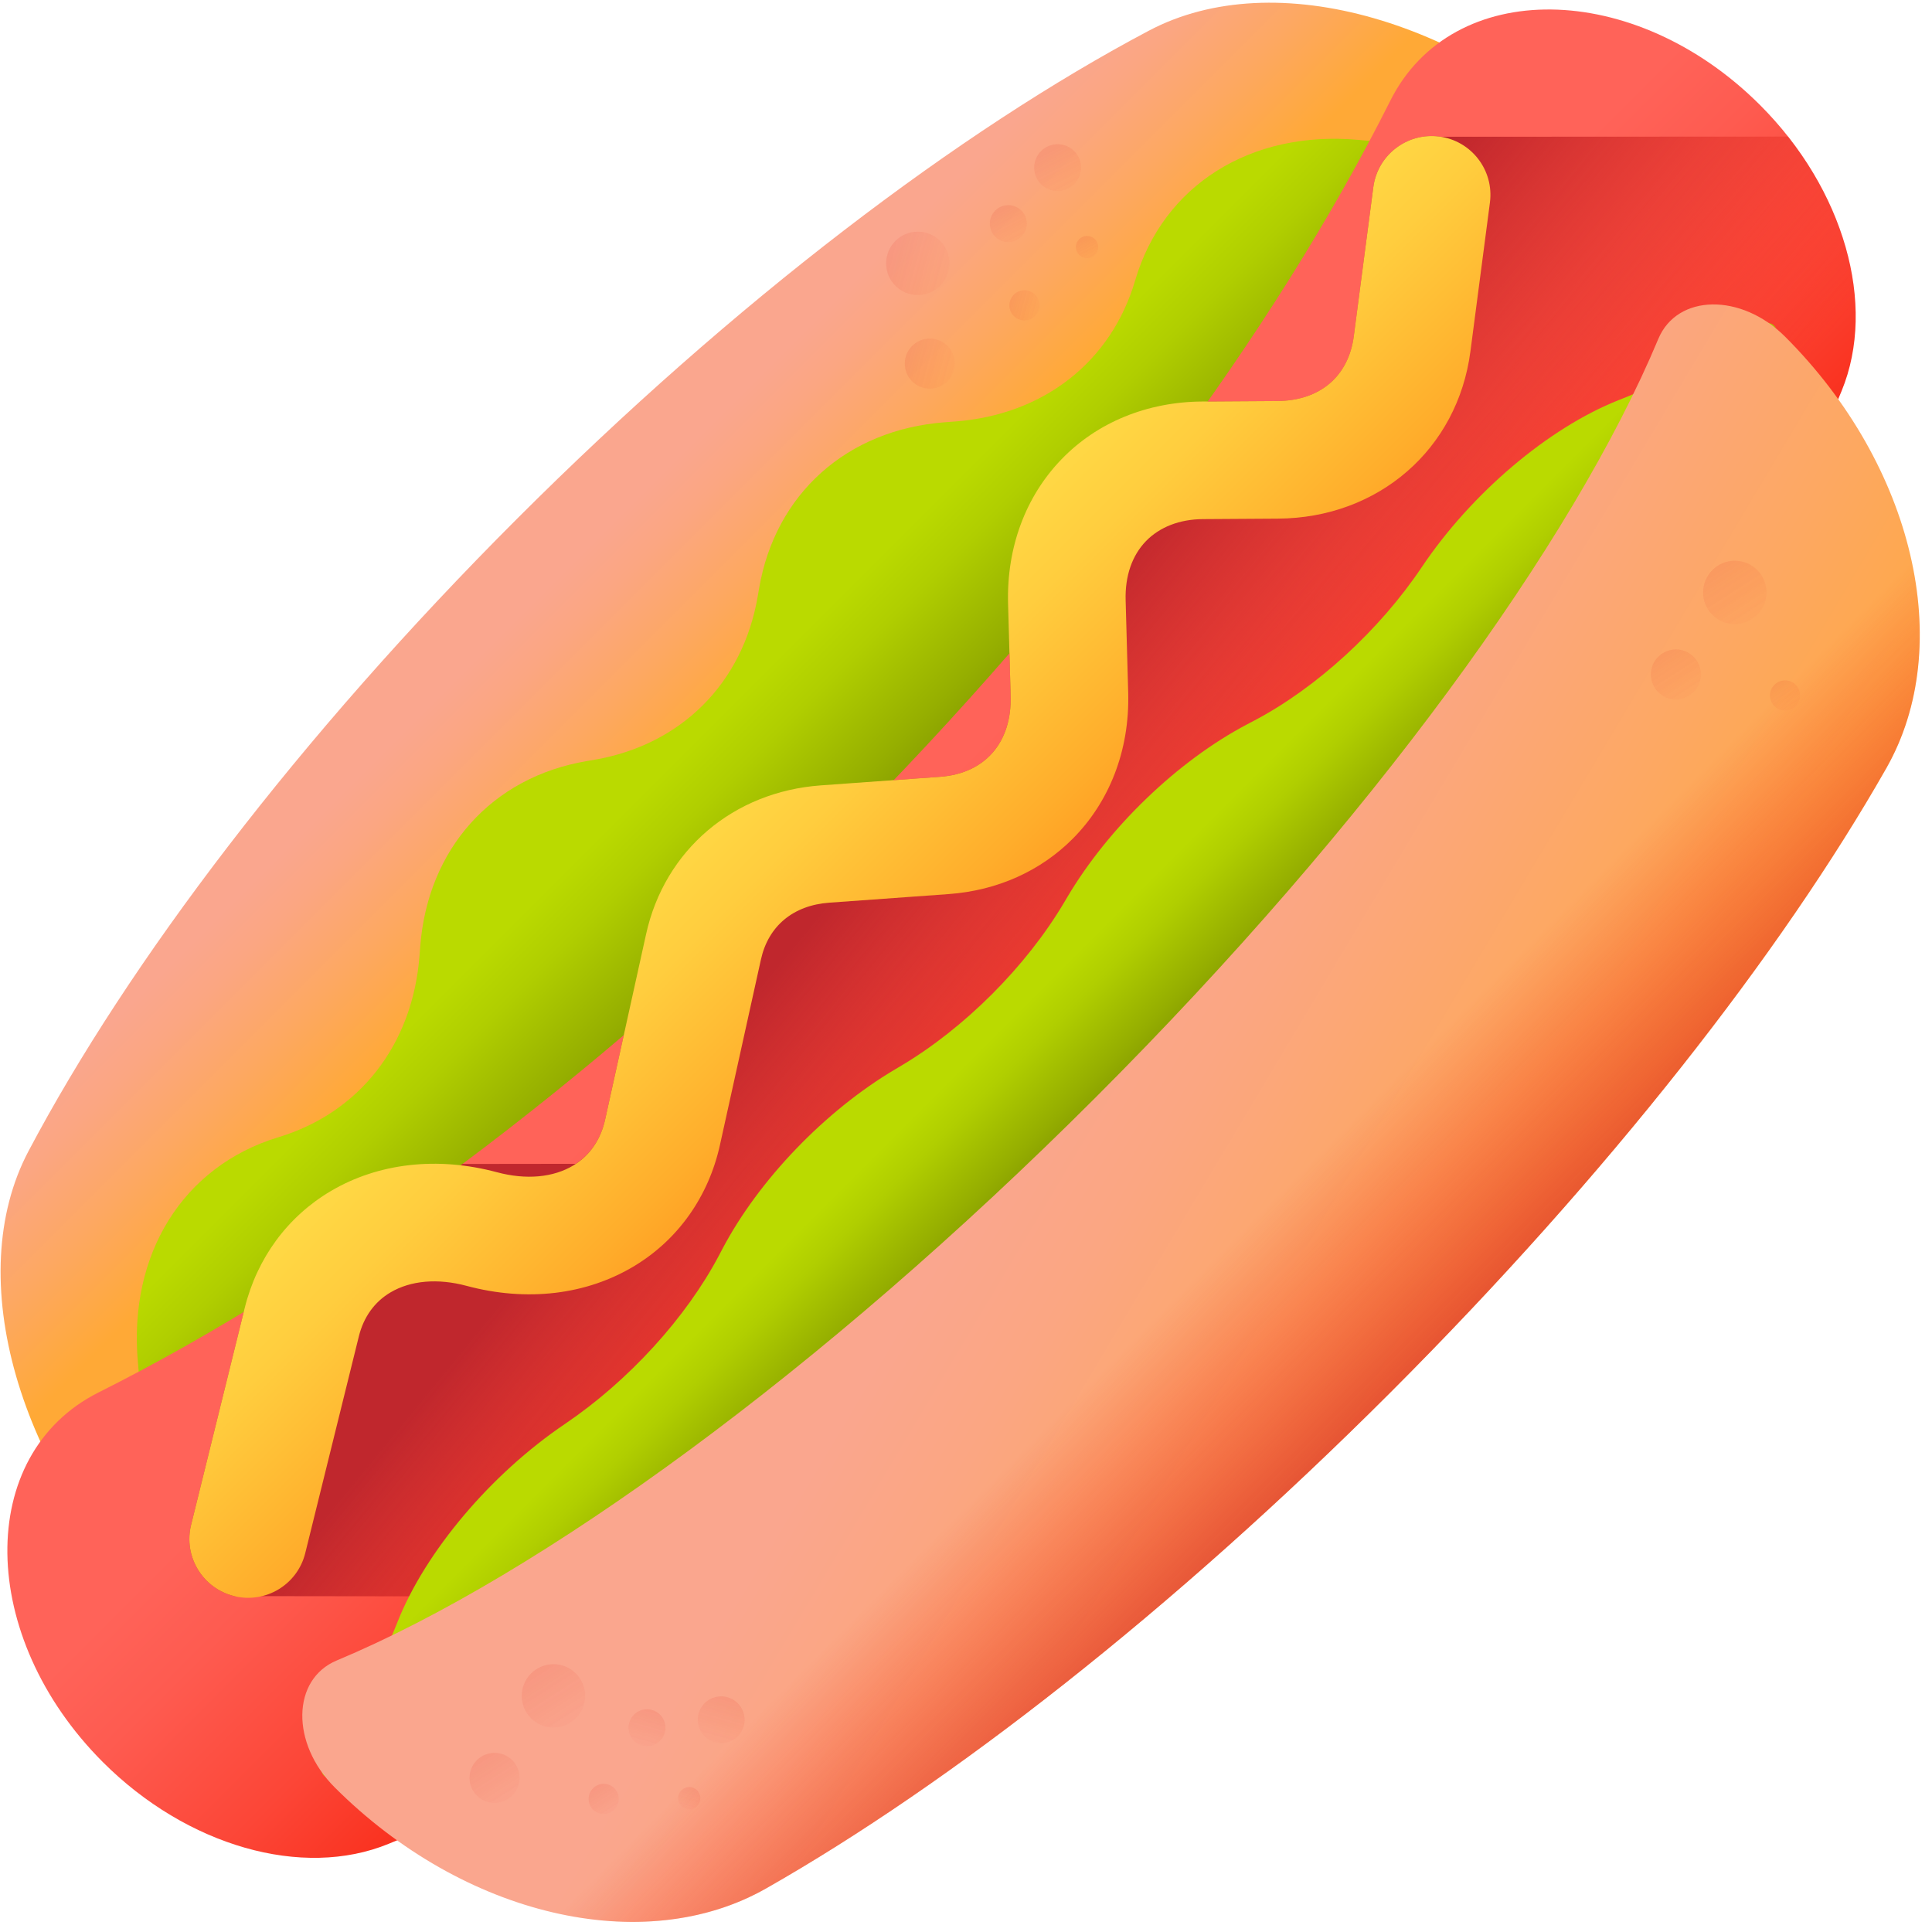 <svg width="151" height="151" viewBox="0 0 151 151" fill="none" xmlns="http://www.w3.org/2000/svg">
<path d="M89.798 2.395C75.046 10.197 57.447 23.51 40.395 40.561C23.344 57.612 10.032 75.212 2.23 89.964C-2.971 99.797 1.358 114.897 12.628 126.167C16.476 130.014 21.782 130.239 23.134 126.586C29.216 110.158 44.746 87.835 66.207 66.373C87.669 44.912 109.992 29.382 126.42 23.3C130.073 21.947 129.848 16.641 126.001 12.794C114.731 1.524 99.631 -2.805 89.798 2.395Z" fill="url(#paint0_linear_343_7776)"/>
<g opacity="0.6">
<g opacity="0.6">
<path opacity="0.6" d="M71.735 23.062C73.104 23.062 74.214 21.952 74.214 20.583C74.214 19.214 73.104 18.104 71.735 18.104C70.366 18.104 69.256 19.214 69.256 20.583C69.256 21.952 70.366 23.062 71.735 23.062Z" fill="url(#paint1_linear_343_7776)"/>
<path opacity="0.6" d="M72.673 30.377C73.754 30.377 74.63 29.501 74.63 28.42C74.63 27.339 73.754 26.463 72.673 26.463C71.592 26.463 70.715 27.339 70.715 28.42C70.715 29.501 71.592 30.377 72.673 30.377Z" fill="url(#paint2_linear_343_7776)"/>
<path opacity="0.6" d="M80.072 25.047C80.724 25.047 81.252 24.518 81.252 23.867C81.252 23.215 80.724 22.687 80.072 22.687C79.42 22.687 78.892 23.215 78.892 23.867C78.892 24.518 79.42 25.047 80.072 25.047Z" fill="url(#paint3_linear_343_7776)"/>
</g>
<g opacity="0.6">
<path opacity="0.6" d="M82.662 14.936C83.674 14.936 84.494 14.116 84.494 13.104C84.494 12.092 83.674 11.272 82.662 11.272C81.65 11.272 80.83 12.092 80.83 13.104C80.83 14.116 81.65 14.936 82.662 14.936Z" fill="url(#paint4_linear_343_7776)"/>
<path opacity="0.6" d="M78.808 18.928C79.607 18.928 80.254 18.28 80.254 17.482C80.254 16.683 79.607 16.035 78.808 16.035C78.009 16.035 77.362 16.683 77.362 17.482C77.362 18.28 78.009 18.928 78.808 18.928Z" fill="url(#paint5_linear_343_7776)"/>
<path opacity="0.6" d="M84.961 20.185C85.443 20.185 85.833 19.795 85.833 19.313C85.833 18.832 85.443 18.441 84.961 18.441C84.479 18.441 84.089 18.832 84.089 19.313C84.089 19.795 84.479 20.185 84.961 20.185Z" fill="url(#paint6_linear_343_7776)"/>
</g>
</g>
<path d="M9.281 117.769C10.615 114.504 11.169 110.816 10.817 106.918L10.78 106.5C10.014 98.024 14.3 91.145 21.755 88.884L21.76 88.883C28.128 86.951 32.263 81.623 32.79 74.67L32.84 74.008C33.422 66.341 38.435 60.747 45.855 59.484L46.422 59.388C53.237 58.228 58.065 53.401 59.226 46.587L59.323 46.016C60.587 38.596 66.183 33.584 73.85 33.003L74.652 32.942C81.567 32.419 86.849 28.28 88.719 21.922C90.912 14.47 97.745 10.171 106.184 10.933L106.752 10.984C110.65 11.336 114.337 10.782 117.602 9.448C122.163 7.585 146.27 10.903 78.503 78.67C10.736 146.438 7.472 122.196 9.281 117.769Z" fill="url(#paint7_linear_343_7776)"/>
<path d="M137.563 8.213C127.751 -1.598 113.503 -1.783 108.662 7.872C99.651 25.847 84.708 46.22 65.381 65.547C46.054 84.874 25.681 99.817 7.706 108.828C-1.949 113.669 -1.764 127.918 8.047 137.729C14.599 144.281 23.635 146.877 30.38 144.106C50.282 135.932 74.202 119.373 96.704 96.871C119.207 74.368 135.765 50.448 143.94 30.546C146.71 23.801 144.115 14.765 137.563 8.213Z" fill="url(#paint8_linear_343_7776)"/>
<path d="M143.94 30.546C146.377 24.612 144.66 16.905 139.75 10.676L112.581 10.689C112.55 10.684 112.521 10.677 112.489 10.672C109.972 10.343 107.665 12.116 107.335 14.633L105.811 26.272C105.397 29.427 103.16 31.322 99.826 31.344L94.391 31.378C89.8 37.875 84.618 44.479 78.897 51.062L78.989 54.389C79.09 58.038 76.977 60.46 73.476 60.712L69.852 60.973C68.388 62.503 66.9 64.029 65.381 65.547C59.896 71.032 54.327 76.163 48.752 80.906L47.294 87.508C46.963 89.003 46.169 90.19 45.002 90.961L36.148 90.972C30.359 95.296 24.631 99.162 19.05 102.539L14.935 119.181C14.326 121.644 15.829 124.136 18.293 124.746L64.044 124.805C74.859 117.029 85.944 107.632 96.705 96.871C119.207 74.368 135.765 50.448 143.94 30.546Z" fill="url(#paint9_linear_343_7776)"/>
<path d="M26.443 134.931C28.393 132.284 29.949 129.596 30.954 127.056L31.062 126.784C33.249 121.259 38.363 115.209 44.159 111.289L44.163 111.286C49.114 107.937 53.63 102.991 56.21 98.09L56.455 97.624C59.3 92.22 64.499 86.811 69.952 83.582L70.368 83.335C75.377 80.369 80.205 75.541 83.171 70.533L83.42 70.113C86.65 64.66 92.059 59.461 97.463 56.617L98.028 56.319C102.901 53.754 107.818 49.251 111.122 44.326C114.994 38.554 121.018 33.445 126.518 31.268L126.888 31.122C129.429 30.116 132.116 28.561 134.764 26.611C138.463 23.886 153.81 18.444 86.043 86.211C18.275 153.979 23.798 138.522 26.443 134.931Z" fill="url(#paint10_linear_343_7776)"/>
<path d="M26.158 139.696C36.221 149.76 50.281 153.049 59.866 147.601C74.246 139.426 91.616 125.885 108.667 108.833C125.719 91.782 139.26 74.413 147.434 60.032C152.883 50.447 149.593 36.387 139.53 26.324C136.095 22.889 131.085 22.96 129.609 26.489C122.974 42.363 107.08 64.323 85.618 85.785C64.157 107.246 42.197 123.14 26.323 129.776C22.793 131.251 22.722 136.261 26.158 139.696Z" fill="url(#paint11_linear_343_7776)"/>
<g opacity="0.6">
<g opacity="0.6">
<path opacity="0.6" d="M43.257 135.025C44.626 135.025 45.736 133.916 45.736 132.546C45.736 131.177 44.626 130.067 43.257 130.067C41.887 130.067 40.777 131.177 40.777 132.546C40.777 133.916 41.887 135.025 43.257 135.025Z" fill="url(#paint12_linear_343_7776)"/>
<path opacity="0.6" d="M38.653 140.915C39.734 140.915 40.611 140.038 40.611 138.957C40.611 137.876 39.734 137 38.653 137C37.572 137 36.696 137.876 36.696 138.957C36.696 140.038 37.572 140.915 38.653 140.915Z" fill="url(#paint13_linear_343_7776)"/>
<path opacity="0.6" d="M47.184 141.78C47.836 141.78 48.364 141.251 48.364 140.6C48.364 139.948 47.836 139.42 47.184 139.42C46.533 139.42 46.004 139.948 46.004 140.6C46.004 141.251 46.533 141.78 47.184 141.78Z" fill="url(#paint14_linear_343_7776)"/>
</g>
<g opacity="0.6">
<path opacity="0.6" d="M135.588 48.785C136.958 48.785 138.068 47.675 138.068 46.306C138.068 44.936 136.958 43.826 135.588 43.826C134.219 43.826 133.109 44.936 133.109 46.306C133.109 47.675 134.219 48.785 135.588 48.785Z" fill="url(#paint15_linear_343_7776)"/>
<path opacity="0.6" d="M130.985 54.674C132.066 54.674 132.943 53.798 132.943 52.717C132.943 51.636 132.066 50.759 130.985 50.759C129.904 50.759 129.028 51.636 129.028 52.717C129.028 53.798 129.904 54.674 130.985 54.674Z" fill="url(#paint16_linear_343_7776)"/>
<path opacity="0.6" d="M139.516 55.539C140.168 55.539 140.696 55.011 140.696 54.359C140.696 53.707 140.168 53.179 139.516 53.179C138.865 53.179 138.336 53.707 138.336 54.359C138.336 55.011 138.865 55.539 139.516 55.539Z" fill="url(#paint17_linear_343_7776)"/>
</g>
<g opacity="0.6">
<path opacity="0.6" d="M56.365 136.247C57.377 136.247 58.197 135.426 58.197 134.415C58.197 133.403 57.377 132.583 56.365 132.583C55.353 132.583 54.533 133.403 54.533 134.415C54.533 135.426 55.353 136.247 56.365 136.247Z" fill="url(#paint18_linear_343_7776)"/>
<path opacity="0.6" d="M50.567 136.484C51.365 136.484 52.013 135.837 52.013 135.038C52.013 134.239 51.365 133.592 50.567 133.592C49.768 133.592 49.121 134.239 49.121 135.038C49.121 135.837 49.768 136.484 50.567 136.484Z" fill="url(#paint19_linear_343_7776)"/>
<path opacity="0.6" d="M53.866 141.418C54.347 141.418 54.738 141.027 54.738 140.546C54.738 140.064 54.347 139.674 53.866 139.674C53.384 139.674 52.994 140.064 52.994 140.546C52.994 141.027 53.384 141.418 53.866 141.418Z" fill="url(#paint20_linear_343_7776)"/>
</g>
</g>
<path d="M35.773 146.719C44.042 150.93 53.077 151.46 59.866 147.601C74.247 139.427 91.616 125.885 108.668 108.834C125.719 91.782 139.261 74.413 147.435 60.032C151.294 53.242 150.764 44.208 146.553 35.939L35.773 146.719Z" fill="url(#paint21_linear_343_7776)"/>
<path d="M83.82 65.575C81.366 68.029 78.016 69.601 74.136 69.88L64.817 70.551C61.999 70.754 60.051 72.371 59.473 74.989L56.269 89.49C55.381 93.508 53.016 96.861 49.609 98.929C45.857 101.207 41.188 101.765 36.462 100.498C34.212 99.895 32.103 100.077 30.522 101.01C29.276 101.745 28.421 102.933 28.047 104.445L23.858 121.387C23.249 123.851 20.757 125.355 18.293 124.746C15.829 124.136 14.326 121.645 14.935 119.181L19.124 102.239C20.09 98.332 22.479 95.084 25.849 93.094C29.573 90.895 34.187 90.372 38.841 91.619C41.121 92.23 43.251 92.036 44.838 91.072C46.098 90.307 46.947 89.074 47.294 87.507L50.498 73.005C51.949 66.438 57.31 61.876 64.156 61.383L73.475 60.712C76.976 60.46 79.09 58.038 78.989 54.389L78.788 47.171C78.668 42.812 80.149 38.809 82.96 35.901C85.74 33.013 89.66 31.408 93.966 31.381L99.825 31.343C103.159 31.321 105.396 29.426 105.81 26.271L107.335 14.632C107.664 12.116 109.972 10.342 112.489 10.672C115.006 11.001 116.779 13.309 116.449 15.826L114.924 27.465C113.923 35.11 107.738 40.485 99.883 40.535L94.024 40.572C92.184 40.584 90.637 41.194 89.569 42.289C88.475 43.421 87.924 45.021 87.977 46.916L88.177 54.133C88.304 58.706 86.662 62.732 83.82 65.575Z" fill="url(#paint22_linear_343_7776)"/>
<defs>
<linearGradient id="paint0_linear_343_7776" x1="44.262" y1="44.435" x2="56.542" y2="56.715" gradientUnits="userSpaceOnUse">
<stop stop-color="#FAA68E"/>
<stop offset="0.206" stop-color="#FBA682"/>
<stop offset="0.581" stop-color="#FDA861"/>
<stop offset="1" stop-color="#FFA936"/>
</linearGradient>
<linearGradient id="paint1_linear_343_7776" x1="75.291" y1="21.601" x2="63.951" y2="18.596" gradientUnits="userSpaceOnUse">
<stop stop-color="#F82814" stop-opacity="0"/>
<stop offset="0.245" stop-color="#F12817" stop-opacity="0.245"/>
<stop offset="0.605" stop-color="#DD2820" stop-opacity="0.605"/>
<stop offset="1" stop-color="#C0272D"/>
</linearGradient>
<linearGradient id="paint2_linear_343_7776" x1="75.463" y1="29.232" x2="66.51" y2="26.86" gradientUnits="userSpaceOnUse">
<stop stop-color="#F82814" stop-opacity="0"/>
<stop offset="0.245" stop-color="#F12817" stop-opacity="0.245"/>
<stop offset="0.605" stop-color="#DD2820" stop-opacity="0.605"/>
<stop offset="1" stop-color="#C0272D"/>
</linearGradient>
<linearGradient id="paint3_linear_343_7776" x1="81.716" y1="24.375" x2="76.318" y2="22.945" gradientUnits="userSpaceOnUse">
<stop stop-color="#F82814" stop-opacity="0"/>
<stop offset="0.245" stop-color="#F12817" stop-opacity="0.245"/>
<stop offset="0.605" stop-color="#DD2820" stop-opacity="0.605"/>
<stop offset="1" stop-color="#C0272D"/>
</linearGradient>
<linearGradient id="paint4_linear_343_7776" x1="83.987" y1="15.688" x2="80.058" y2="7.958" gradientUnits="userSpaceOnUse">
<stop stop-color="#F82814" stop-opacity="0"/>
<stop offset="0.245" stop-color="#F12817" stop-opacity="0.245"/>
<stop offset="0.605" stop-color="#DD2820" stop-opacity="0.605"/>
<stop offset="1" stop-color="#C0272D"/>
</linearGradient>
<linearGradient id="paint5_linear_343_7776" x1="79.866" y1="19.54" x2="76.764" y2="13.438" gradientUnits="userSpaceOnUse">
<stop stop-color="#F82814" stop-opacity="0"/>
<stop offset="0.245" stop-color="#F12817" stop-opacity="0.245"/>
<stop offset="0.605" stop-color="#DD2820" stop-opacity="0.605"/>
<stop offset="1" stop-color="#C0272D"/>
</linearGradient>
<linearGradient id="paint6_linear_343_7776" x1="85.622" y1="20.594" x2="83.752" y2="16.916" gradientUnits="userSpaceOnUse">
<stop stop-color="#F82814" stop-opacity="0"/>
<stop offset="0.245" stop-color="#F12817" stop-opacity="0.245"/>
<stop offset="0.605" stop-color="#DD2820" stop-opacity="0.605"/>
<stop offset="1" stop-color="#C0272D"/>
</linearGradient>
<linearGradient id="paint7_linear_343_7776" x1="55.997" y1="56.13" x2="68.718" y2="68.851" gradientUnits="userSpaceOnUse">
<stop stop-color="#BADA00"/>
<stop offset="0.227" stop-color="#B0CE00"/>
<stop offset="0.638" stop-color="#95AE00"/>
<stop offset="1" stop-color="#798C00"/>
</linearGradient>
<linearGradient id="paint8_linear_343_7776" x1="67.261" y1="67.434" x2="90.249" y2="90.422" gradientUnits="userSpaceOnUse">
<stop stop-color="#FF6359"/>
<stop offset="0.224" stop-color="#FE5B50"/>
<stop offset="0.595" stop-color="#FC4637"/>
<stop offset="1" stop-color="#F82814"/>
</linearGradient>
<linearGradient id="paint9_linear_343_7776" x1="96.84" y1="82.629" x2="71.712" y2="62.006" gradientUnits="userSpaceOnUse">
<stop stop-color="#F82814" stop-opacity="0"/>
<stop offset="1" stop-color="#C0272D"/>
</linearGradient>
<linearGradient id="paint10_linear_343_7776" x1="79.23" y1="79.363" x2="87.885" y2="88.018" gradientUnits="userSpaceOnUse">
<stop stop-color="#BADA00"/>
<stop offset="0.227" stop-color="#B0CE00"/>
<stop offset="0.638" stop-color="#95AE00"/>
<stop offset="1" stop-color="#798C00"/>
</linearGradient>
<linearGradient id="paint11_linear_343_7776" x1="82.288" y1="83.201" x2="125.153" y2="108.762" gradientUnits="userSpaceOnUse">
<stop stop-color="#FAA68E"/>
<stop offset="0.206" stop-color="#FBA682"/>
<stop offset="0.581" stop-color="#FDA861"/>
<stop offset="1" stop-color="#FFA936"/>
</linearGradient>
<linearGradient id="paint12_linear_343_7776" x1="45.419" y1="135.627" x2="39.085" y2="125.742" gradientUnits="userSpaceOnUse">
<stop stop-color="#F82814" stop-opacity="0"/>
<stop offset="0.245" stop-color="#F12817" stop-opacity="0.245"/>
<stop offset="0.605" stop-color="#DD2820" stop-opacity="0.605"/>
<stop offset="1" stop-color="#C0272D"/>
</linearGradient>
<linearGradient id="paint13_linear_343_7776" x1="40.385" y1="141.373" x2="35.385" y2="133.569" gradientUnits="userSpaceOnUse">
<stop stop-color="#F82814" stop-opacity="0"/>
<stop offset="0.245" stop-color="#F12817" stop-opacity="0.245"/>
<stop offset="0.605" stop-color="#DD2820" stop-opacity="0.605"/>
<stop offset="1" stop-color="#C0272D"/>
</linearGradient>
<linearGradient id="paint14_linear_343_7776" x1="48.282" y1="142.018" x2="45.267" y2="137.313" gradientUnits="userSpaceOnUse">
<stop stop-color="#F82814" stop-opacity="0"/>
<stop offset="0.245" stop-color="#F12817" stop-opacity="0.245"/>
<stop offset="0.605" stop-color="#DD2820" stop-opacity="0.605"/>
<stop offset="1" stop-color="#C0272D"/>
</linearGradient>
<linearGradient id="paint15_linear_343_7776" x1="137.789" y1="49.332" x2="131.455" y2="39.447" gradientUnits="userSpaceOnUse">
<stop stop-color="#F82814" stop-opacity="0"/>
<stop offset="0.245" stop-color="#F12817" stop-opacity="0.245"/>
<stop offset="0.605" stop-color="#DD2820" stop-opacity="0.605"/>
<stop offset="1" stop-color="#C0272D"/>
</linearGradient>
<linearGradient id="paint16_linear_343_7776" x1="132.755" y1="55.078" x2="127.754" y2="47.274" gradientUnits="userSpaceOnUse">
<stop stop-color="#F82814" stop-opacity="0"/>
<stop offset="0.245" stop-color="#F12817" stop-opacity="0.245"/>
<stop offset="0.605" stop-color="#DD2820" stop-opacity="0.605"/>
<stop offset="1" stop-color="#C0272D"/>
</linearGradient>
<linearGradient id="paint17_linear_343_7776" x1="140.652" y1="55.723" x2="137.637" y2="51.018" gradientUnits="userSpaceOnUse">
<stop stop-color="#F82814" stop-opacity="0"/>
<stop offset="0.245" stop-color="#F12817" stop-opacity="0.245"/>
<stop offset="0.605" stop-color="#DD2820" stop-opacity="0.605"/>
<stop offset="1" stop-color="#C0272D"/>
</linearGradient>
<linearGradient id="paint18_linear_343_7776" x1="55.719" y1="137.039" x2="58.041" y2="128.682" gradientUnits="userSpaceOnUse">
<stop stop-color="#F82814" stop-opacity="0"/>
<stop offset="0.245" stop-color="#F12817" stop-opacity="0.245"/>
<stop offset="0.605" stop-color="#DD2820" stop-opacity="0.605"/>
<stop offset="1" stop-color="#C0272D"/>
</linearGradient>
<linearGradient id="paint19_linear_343_7776" x1="50.076" y1="137.098" x2="51.91" y2="130.501" gradientUnits="userSpaceOnUse">
<stop stop-color="#F82814" stop-opacity="0"/>
<stop offset="0.245" stop-color="#F12817" stop-opacity="0.245"/>
<stop offset="0.605" stop-color="#DD2820" stop-opacity="0.605"/>
<stop offset="1" stop-color="#C0272D"/>
</linearGradient>
<linearGradient id="paint20_linear_343_7776" x1="53.611" y1="141.764" x2="54.716" y2="137.787" gradientUnits="userSpaceOnUse">
<stop stop-color="#F82814" stop-opacity="0"/>
<stop offset="0.245" stop-color="#F12817" stop-opacity="0.245"/>
<stop offset="0.605" stop-color="#DD2820" stop-opacity="0.605"/>
<stop offset="1" stop-color="#C0272D"/>
</linearGradient>
<linearGradient id="paint21_linear_343_7776" x1="96.57" y1="96.743" x2="115.073" y2="115.246" gradientUnits="userSpaceOnUse">
<stop stop-color="#F82814" stop-opacity="0"/>
<stop offset="0.245" stop-color="#F12817" stop-opacity="0.245"/>
<stop offset="0.605" stop-color="#DD2820" stop-opacity="0.605"/>
<stop offset="1" stop-color="#C0272D"/>
</linearGradient>
<linearGradient id="paint22_linear_343_7776" x1="58.073" y1="60.192" x2="73.618" y2="75.737" gradientUnits="userSpaceOnUse">
<stop stop-color="#FFD945"/>
<stop offset="0.304" stop-color="#FFCD3E"/>
<stop offset="0.856" stop-color="#FFAD2B"/>
<stop offset="1" stop-color="#FFA325"/>
</linearGradient>
</defs>
</svg>
